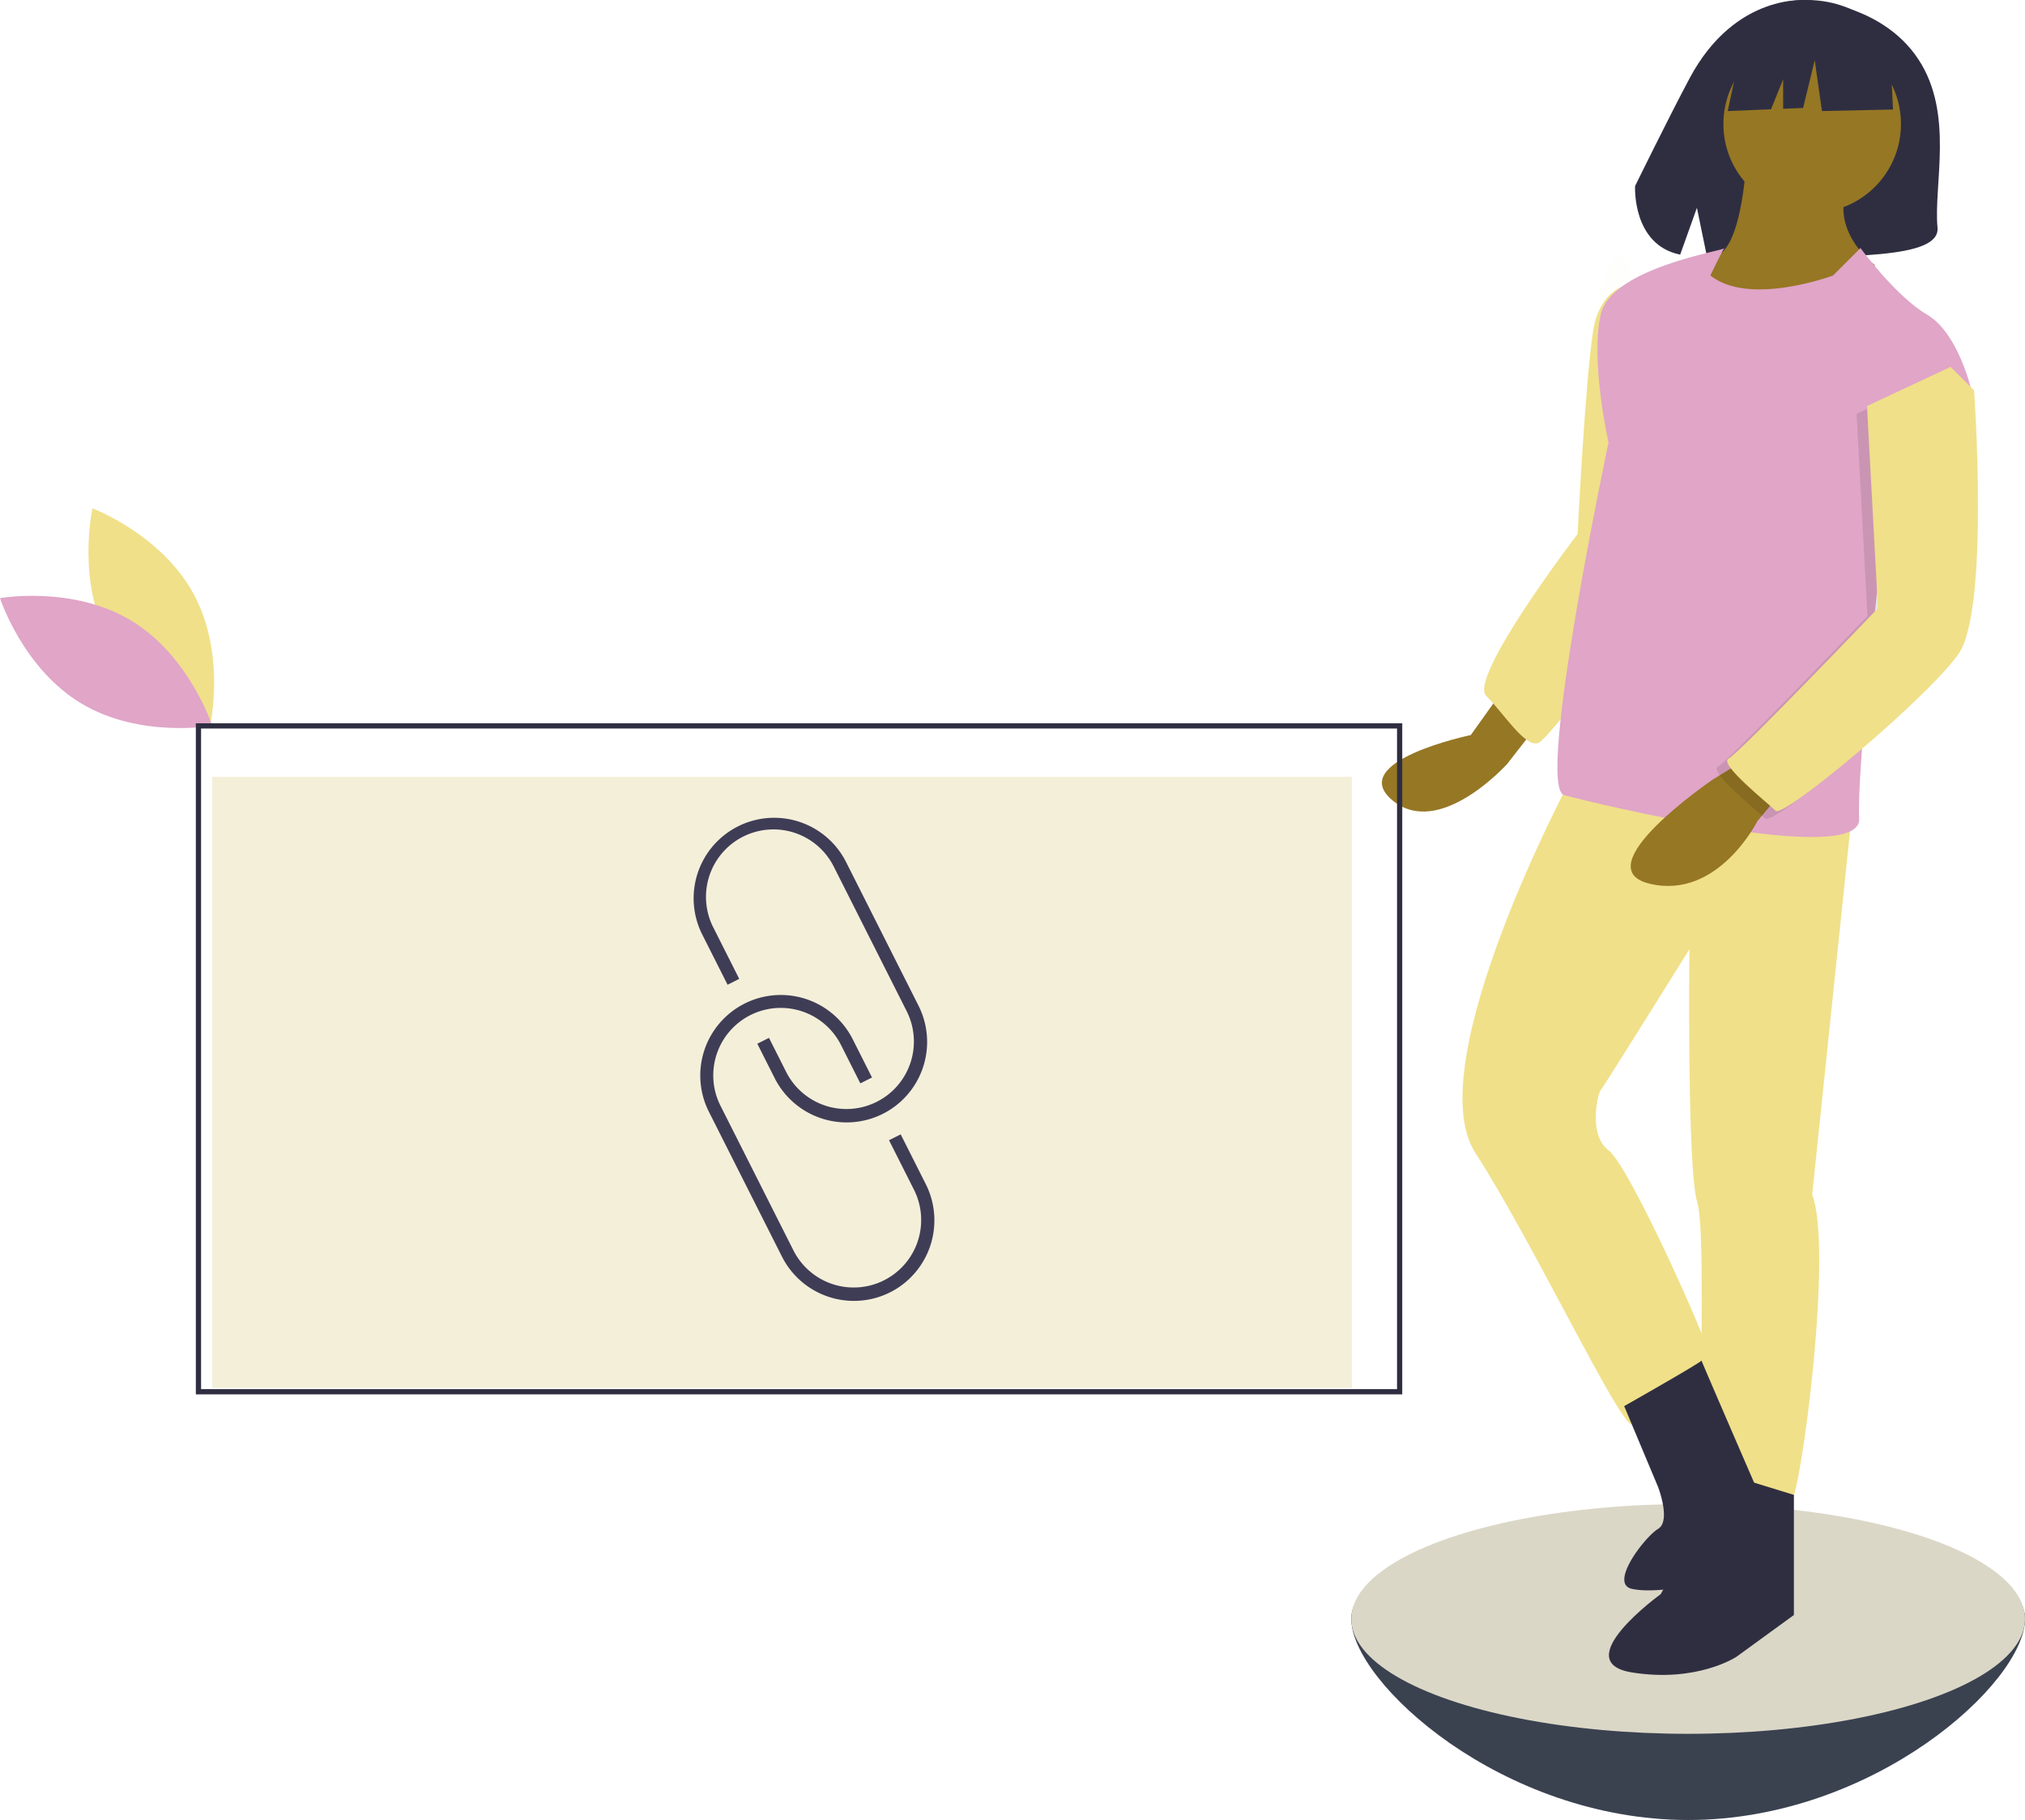 <svg xmlns="http://www.w3.org/2000/svg" width="775.483" height="697" viewBox="0 0 775.483 697">
  <g id="Group_1" data-name="Group 1" transform="translate(-211 -199.518)">
    <path id="Path_48" data-name="Path 48" d="M695.666,259.879c-14.259-21.653-42.469-22.662-42.469-22.662s-27.489-3.159-45.123,29.819c-7.873,14.724-20.922,41.351-20.922,41.351s-1.209,22.512,17.271,26.261l6.407-17.921,3.968,19.255q7.575.49,15.176.233c37.984-1.1,74.158.322,72.993-11.928C701.417,308,709.386,280.714,695.666,259.879Z" transform="translate(250.009 -37.617)" fill="#2f2e41"/>
    <g id="Component_1_1" data-name="Component 1 – 1" transform="translate(211 199.518)">
      <g id="undraw_link_shortener_mvf6">
        <rect id="Rectangle_1" data-name="Rectangle 1" width="436.461" height="234" transform="translate(81.257 297.5)" fill="#f4efd9"/>
        <path id="Path_1" data-name="Path 1" d="M261.134,348.568c12.428,23.049,38.806,32.944,38.806,32.944s6.227-27.475-6.2-50.524-38.806-32.944-38.806-32.944S248.706,325.519,261.134,348.568Z" transform="translate(-219.5 -103.355)" fill="#f0e089"/>
        <path id="Path_2" data-name="Path 2" d="M269.677,340.985c22.438,13.5,31.08,40.314,31.08,40.314s-27.738,4.927-50.177-8.573-31.08-40.314-31.08-40.314S247.238,327.485,269.677,340.985Z" transform="translate(-219.5 -103.355)" fill="#e0a5c7"/>
        <path id="Path_3" data-name="Path 3" d="M980.5,723.355c0,24.3-57.755,77-129,77s-129-52.7-129-77,57.755-11,129-11S980.5,699.055,980.5,723.355Z" transform="translate(-205.017 -103.355)" fill="#3f3d56"/>
        <path id="Path_4" data-name="Path 4" d="M980.5,723.355c0,24.3-57.755,77-129,77s-129-52.7-129-77,57.755-11,129-11S980.5,699.055,980.5,723.355Z" transform="translate(-205.017 -103.355)" fill="rgba(12,114,24,0.99)" opacity="0.1"/>
        <ellipse id="Ellipse_1" data-name="Ellipse 1" cx="129" cy="44" rx="129" ry="44" transform="translate(517.483 576)" fill="#dbd7c7"/>
        <ellipse id="Ellipse_2" data-name="Ellipse 2" cx="39.5" cy="37" rx="39.5" ry="37" transform="translate(652.483)" fill="#2f2e41"/>
        <path id="Path_5" data-name="Path 5" d="M782,370.855l-10,14s-48,10-30,25,44-14,44-14l14-18Z" transform="translate(-208.757 -103.355)" fill="#967724"/>
        <path id="Path_7" data-name="Path 7" d="M834,211.855c-6.75-24.25-13,0-16,18s-6,78-6,78-42,55-35,62,15,20,20,18,48-61,48-61S840.75,236.105,834,211.855Z" transform="translate(-207.852 -103.355)" fill="#f7f3de" opacity="0.1"/>
        <path id="Path_6" data-name="Path 6" d="M834,211.855s-13,0-16,18-6,78-6,78-42,55-35,62,15,20,20,18,48-61,48-61Z" transform="translate(-207.852 -103.355)" fill="#f0e089"/>
        <path id="Path_8" data-name="Path 8" d="M874,160.855s-1,39-13,41-8,15-8,15,39,23,65,0l5-12s-18-13-10-31Z" transform="translate(-205.017 -103.355)" fill="#967724"/>
        <path id="Path_9" data-name="Path 9" d="M807,400.855s-59,110-37,144,55,104,60,104,33-14,31-23-32-76-40-82-4-22-3-23,34-54,34-54-1,84,3,97-1,106,4,110,28,11,32,5,16-97,8-118l15-144Z" transform="translate(-205.017 -103.355)" fill="#f0e089"/>
        <path id="Path_10" data-name="Path 10" d="M861,667.855l-25,46s-36,26-11,30,40-6,40-6l22-16v-46Z" transform="translate(-200.017 -103.355)" fill="#2f2e41"/>
        <path id="Path_11" data-name="Path 11" d="M827,641.855l13,31s5,13,0,16-19,21-10,23a29.3,29.3,0,0,0,5.5.546,55.566,55.566,0,0,0,40.4-16.439L884,687.855s-27.77-63.948-27.385-63.474S827,641.855,827,641.855Z" transform="translate(-205.017 -103.355)" fill="#2f2e41"/>
        <circle id="Ellipse_3" data-name="Ellipse 3" cx="34" cy="34" r="34" transform="translate(659.983 13.5)" fill="#967724"/>
        <path id="Path_12" data-name="Path 12" d="M918.5,198.355l-10.5,10.5s-32,12-47,0c0,0,5.5-11.5,5.5-10.5s-43.5,7.5-47.5,25.5,3,49,3,49-28,132-17,135,114,28,113,9,8-97,8-97l35-67s-5-22-17-29S918.5,198.355,918.5,198.355Z" transform="translate(-206.017 -103.355)" fill="#e0a5c7"/>
        <path id="Path_13" data-name="Path 13" d="M874,393.855l-13,8s-50,34-24,40,41-24,41-24l10-12Z" transform="translate(-205.017 -103.355)" fill="#967724"/>
        <path id="Path_14" data-name="Path 14" d="M948,246.855l9,9s6,84-6,101-67,63-70,60-22-18-18-20,57.183-57.569,57.183-57.569L916,261.855Z" transform="translate(-205.017 -103.355)" opacity="0.1"/>
        <path id="Path_15" data-name="Path 15" d="M952,243.855l9,9s6,84-6,101-67,63-70,60-22-18-18-20,57.183-57.569,57.183-57.569L920,258.855Z" transform="translate(-205.017 -103.355)" fill="#f0e089"/>
        <path id="Path_17" data-name="Path 17" d="M554.6,528.438q-1.26.794-2.607,1.474a30.877,30.877,0,0,1-41.426-13.649l-6.652-13.191,4.465-2.251,6.652,13.191a25.842,25.842,0,0,0,46.146-23.274l-27.936-55.394a25.842,25.842,0,1,0-46.146,23.274l9.891,19.612-4.465,2.251-9.891-19.612A30.842,30.842,0,0,1,537.7,433.093l27.936,55.394A30.847,30.847,0,0,1,554.6,528.438Z" transform="translate(-213.895 -103.355)" fill="#3f3d56"/>
        <path id="Path_18" data-name="Path 18" d="M557.3,596.81q-1.242.783-2.577,1.457A30.876,30.876,0,0,1,513.3,584.617L485.36,529.224a30.842,30.842,0,1,1,55.076-27.776L547.775,516l-4.465,2.251L535.971,503.7a25.842,25.842,0,1,0-46.146,23.274l27.936,55.394a25.842,25.842,0,0,0,46.146-23.274l-9.616-19.067,4.465-2.251,9.616,19.067A30.886,30.886,0,0,1,557.3,596.81Z" transform="translate(-213.836 -103.355)" fill="#3f3d56"/>
        <path id="Path_19" data-name="Path 19" d="M756.5,637.355h-462v-257h462Zm-460-2h458v-253h-458Z" transform="translate(-219.5 -103.355)" fill="#2f2e41"/>
      </g>
    </g>
    <path id="Path_49" data-name="Path 49" d="M643.063,224.6l-23.319-12.961-32.2,5.3-6.662,31.225,16.585-.677,4.633-11.472V247.3l7.652-.313,4.442-18.263,2.776,19.442,27.205-.589Z" transform="translate(291.759 -6.119)" fill="#2f2e41"/>
  </g>
</svg>
